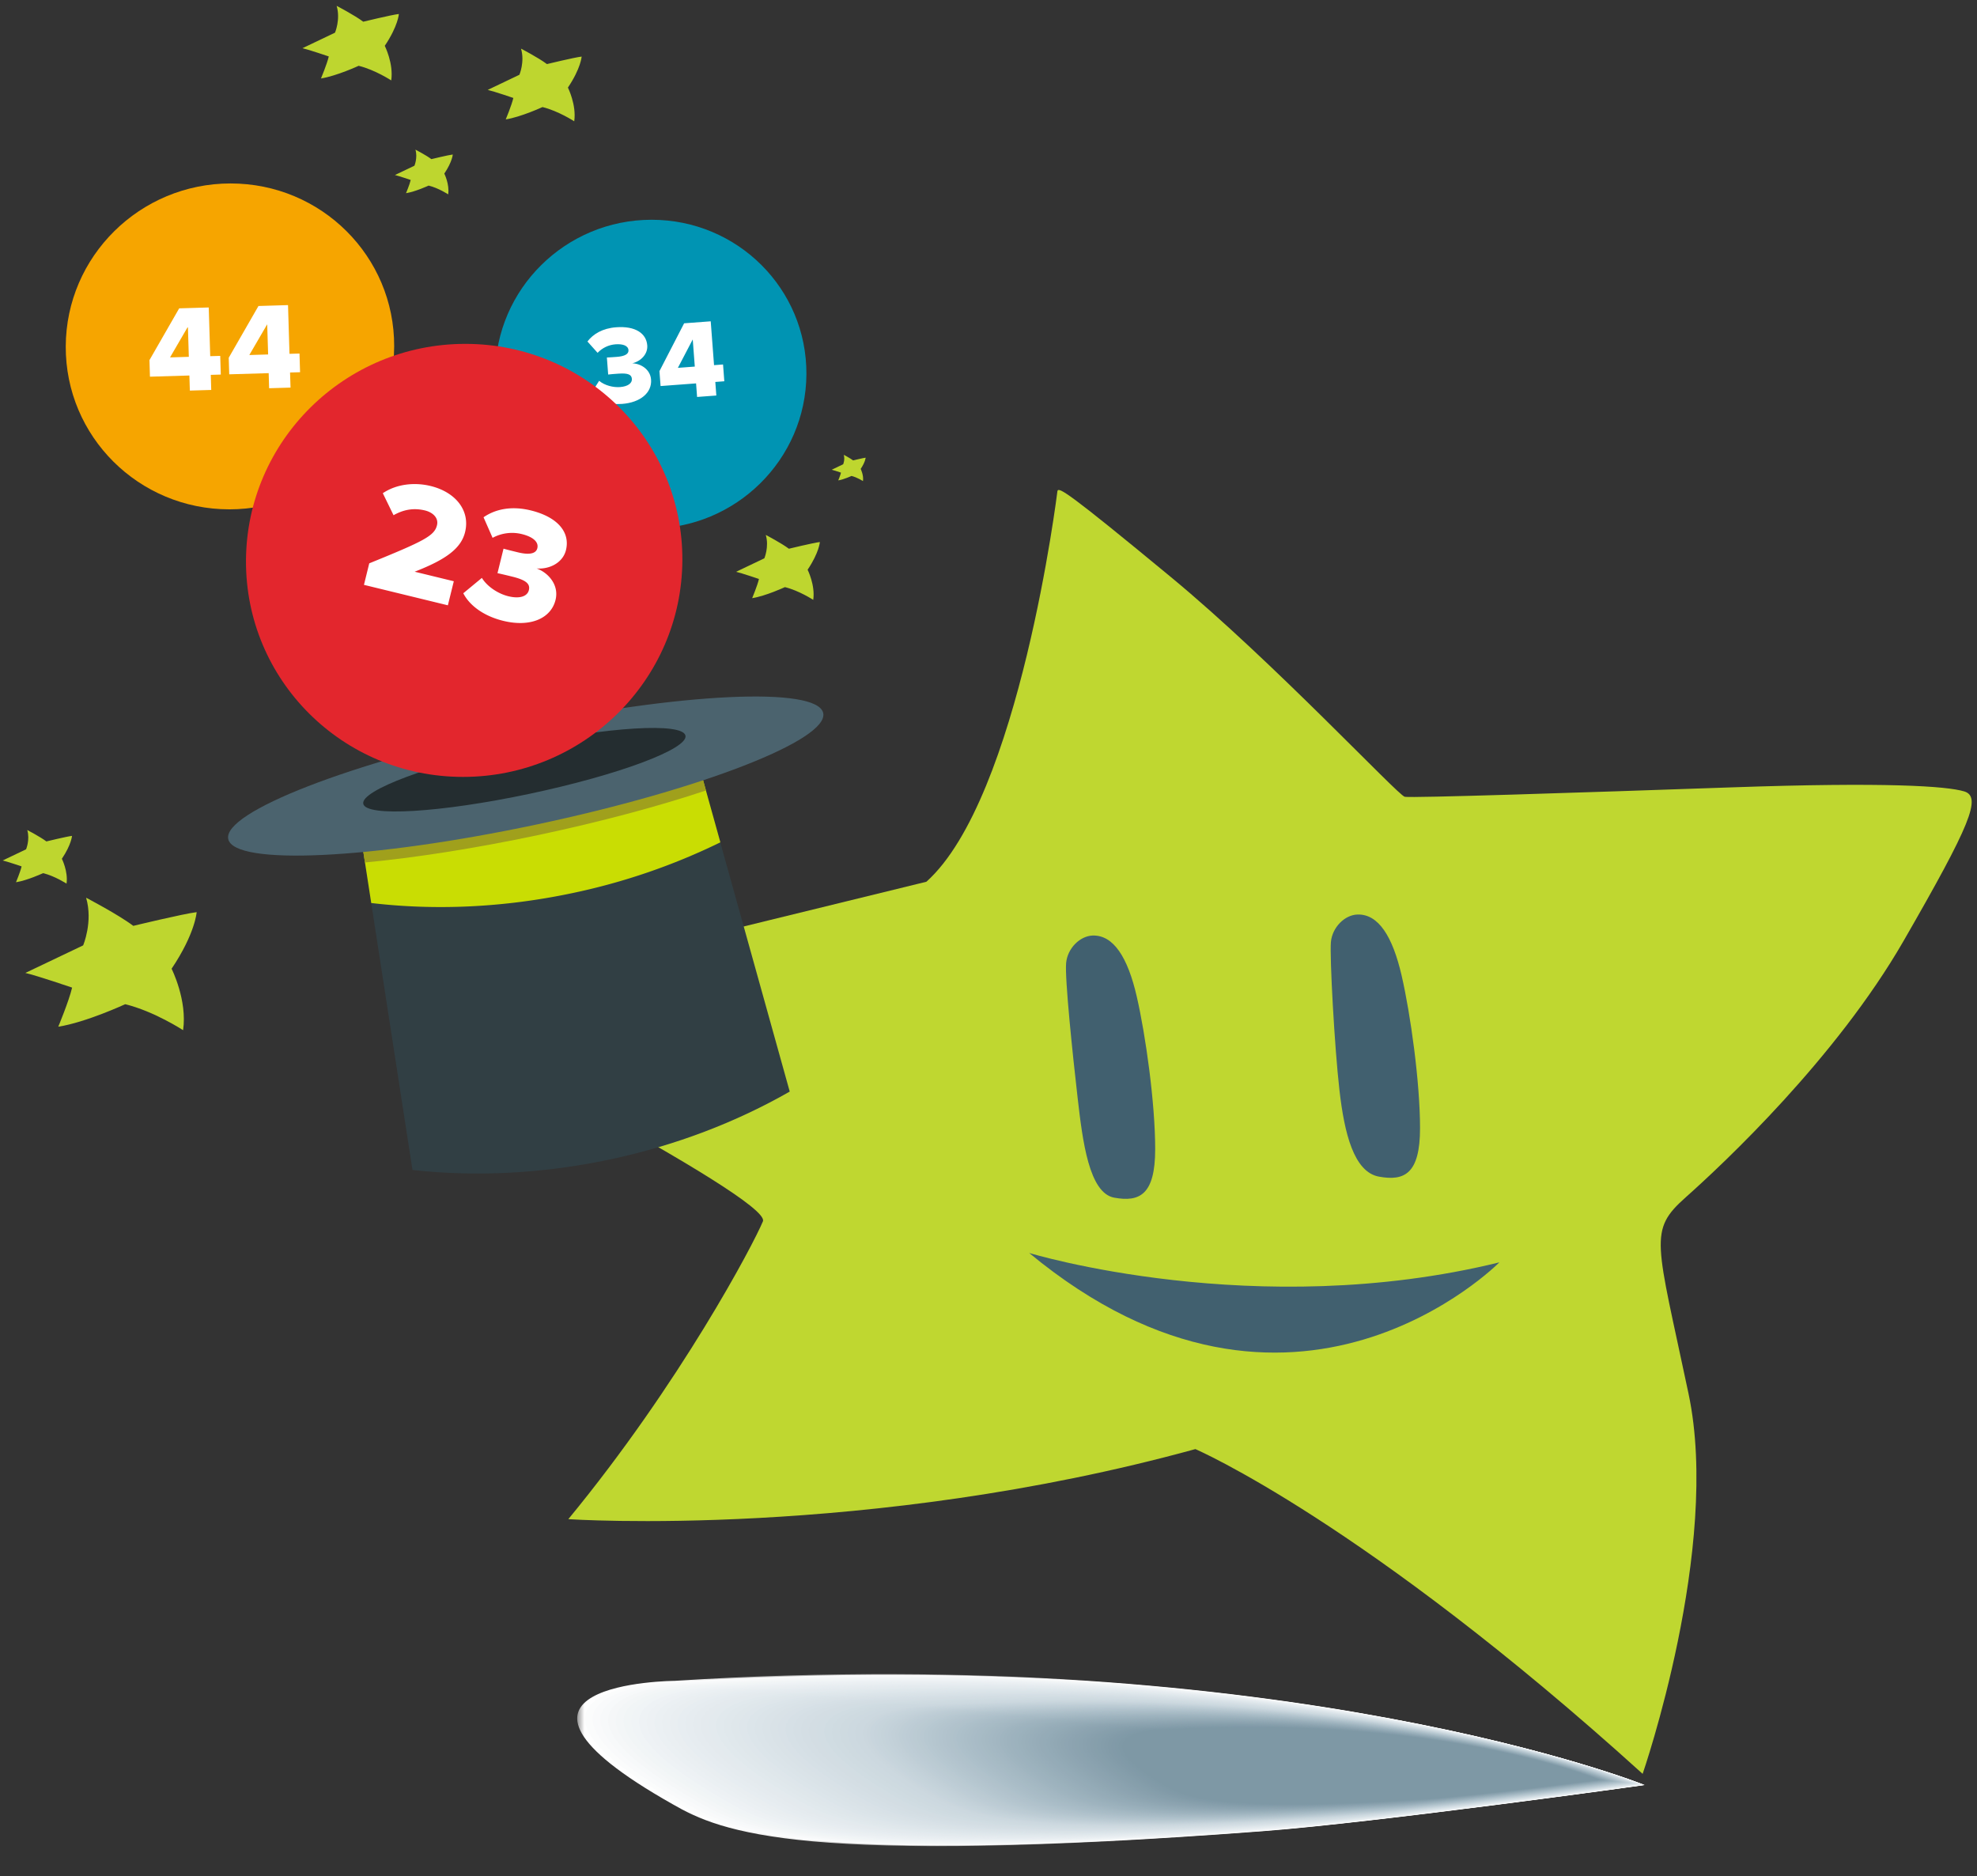  <svg width="137" height="130" fill="none" xmlns="http://www.w3.org/2000/svg" role="img" aria-label="National Lottery Mascot holding hat with lottery numbers">
            <rect width="100%" height="100%" fill="#333333" stroke="none"/>
            <path fill-rule="evenodd" clip-rule="evenodd" d="M45.043 36.624c5.955 0 10.808-4.79 10.839-10.699.03-5.908-4.772-10.698-10.727-10.698s-10.808 4.79-10.839 10.698c-.03 5.91 4.772 10.7 10.727 10.7z" fill="#0094B3"></path>
            <path d="M43.105 27.987c1.28-.095 2.08-.783 2.012-1.685-.056-.74-.75-1.115-1.302-1.128.601-.146 1.083-.64 1.038-1.24-.064-.848-.84-1.356-2.15-1.258-.948.07-1.6.468-1.995.986l.703.785c.337-.35.772-.554 1.242-.59.493-.036.875.083.899.407.02.27-.27.423-.802.463-.193.014-.594.044-.695.044l.09 1.18c.076-.014.47-.044.693-.06.701-.053.928.07.95.363.022.285-.255.523-.825.566-.448.033-1.047-.1-1.444-.435l-.603.952c.436.433 1.202.724 2.19.65zm6.535-.582l-.071-.94.624-.047-.088-1.164-.624.047-.23-3.038-1.843.138-1.71 3.314.078 1.034 2.46-.184.07.94 1.334-.1zM48.147 25.4l-1.172.088 1.03-1.969.142 1.881z" fill="#fff"></path>
            <path fill-rule="evenodd" clip-rule="evenodd" d="M15.892 35.292c6.284 0 11.398-5.055 11.423-11.29.024-6.236-5.05-11.291-11.335-11.291-6.285 0-11.4 5.055-11.424 11.29-.024 6.236 5.051 11.29 11.335 11.29z" fill="#F6A500"></path>
            <path d="M14.638 27.019l-.031-1.045.694-.021-.04-1.294-.693.02-.103-3.375-2.048.061-2.06 3.587.034 1.148 2.733-.082.032 1.045 1.482-.044zm-1.553-2.295l-1.302.04 1.239-2.13.063 2.09zm7.048 2.13L20.1 25.81l.694-.02-.04-1.294-.693.02-.102-3.376-2.048.062-2.061 3.586.034 1.148 2.734-.081.031 1.045 1.483-.044zM18.58 24.56l-1.303.039 1.24-2.13.063 2.09z" fill="#fff"></path>
            <path fill-rule="evenodd" clip-rule="evenodd" d="M5.967 62.202s2.245 1.172 3.27 1.95c0 0 3.468-.84 4.39-.95 0 0-.092 1.475-1.736 3.92 0 0 1.1 2.178.797 4.258 0 0-2.008-1.311-4.013-1.8 0 0-2.71 1.257-4.638 1.56 0 0 .74-1.77.96-2.71 0 0-2.407-.823-3.24-1.016l4.005-1.91s.695-1.63.205-3.302zM1.889 57.511s.91.475 1.324.79c0 0 1.402-.34 1.776-.384 0 0-.037.597-.702 1.586 0 0 .444.882.323 1.723 0 0-.812-.53-1.625-.727 0 0-1.097.508-1.877.63 0 0 .3-.716.388-1.097 0 0-.973-.332-1.31-.411l1.62-.773s.281-.66.083-1.337z" fill="#BED62F"></path>
            <g style="mix-blend-mode: multiply;">
               <mask id="prefix__a" maskUnits="userSpaceOnUse" x="39" y="115" width="75" height="13" style="mask-type: alpha;">
                  <path fill-rule="evenodd" clip-rule="evenodd" d="M39.999 127.916h73.979v-11.924H39.999v11.924z" fill="#fff"></path>
               </mask>
               <g mask="url(#prefix__a)">
                  <path fill-rule="evenodd" clip-rule="evenodd" d="M113.978 123.684s-24.847-9.94-67.24-7.22c0 0-15.074.111-.132 8.544 3.395 1.957 8.974 4.296 40.862 1.876 7.903-.601 26.51-3.2 26.51-3.2z" fill="#FEFEFE"></path>
               </g>
               <path fill-rule="evenodd" clip-rule="evenodd" d="M113.954 123.68s-24.652-9.867-66.73-7.17c0 0-14.96.11-.14 8.48 3.368 1.943 8.903 4.264 40.555 1.865 7.843-.596 26.315-3.175 26.315-3.175z" fill="#FBFCFC"></path>
               <path fill-rule="evenodd" clip-rule="evenodd" d="M113.93 123.676s-24.455-9.794-66.218-7.12c0 0-14.848.107-.147 8.415 3.34 1.93 8.83 4.232 40.246 1.854 7.785-.59 26.119-3.149 26.119-3.149z" fill="#F9FAFB"></path>
               <path fill-rule="evenodd" clip-rule="evenodd" d="M113.905 123.673s-24.259-9.721-65.707-7.071c0 0-14.734.106-.154 8.351 3.312 1.915 8.758 4.201 39.937 1.843 7.727-.586 25.924-3.123 25.924-3.123z" fill="#F7F9FA"></path>
               <path fill-rule="evenodd" clip-rule="evenodd" d="M113.881 123.67s-24.062-9.648-65.195-7.021c0 0-14.622.103-.162 8.286 3.285 1.901 8.686 4.169 39.629 1.831 7.668-.58 25.728-3.096 25.728-3.096z" fill="#F5F7F8"></path>
               <path fill-rule="evenodd" clip-rule="evenodd" d="M113.857 123.666s-23.866-9.575-64.684-6.971c0 0-14.51.101-.17 8.223 3.257 1.885 8.615 4.137 39.32 1.819 7.61-.575 25.534-3.071 25.534-3.071z" fill="#F3F6F7"></path>
               <path fill-rule="evenodd" clip-rule="evenodd" d="M113.833 123.662s-23.67-9.501-64.173-6.921c0 0-14.396.099-.177 8.158 3.23 1.872 8.543 4.106 39.012 1.809 7.551-.57 25.338-3.046 25.338-3.046z" fill="#F1F5F6"></path>
               <path fill-rule="evenodd" clip-rule="evenodd" d="M113.809 123.658s-23.473-9.428-63.661-6.872c0 0-14.284.098-.186 8.095 3.202 1.857 8.471 4.074 38.705 1.797 7.492-.565 25.142-3.02 25.142-3.02z" fill="#F0F4F6"></path>
               <path fill-rule="evenodd" clip-rule="evenodd" d="M113.784 123.654s-23.276-9.355-63.15-6.821c0 0-14.17.095-.194 8.03 3.176 1.842 8.4 4.042 38.397 1.786 7.433-.56 24.947-2.995 24.947-2.995z" fill="#EEF2F5"></path>
               <path fill-rule="evenodd" clip-rule="evenodd" d="M113.76 123.652s-23.08-9.283-62.639-6.773c0 0-14.057.093-.201 7.966 3.148 1.828 8.328 4.01 38.088 1.774 7.375-.554 24.752-2.967 24.752-2.967z" fill="#EDF1F4"></path>
               <path fill-rule="evenodd" clip-rule="evenodd" d="M113.736 123.648s-22.884-9.21-62.127-6.723c0 0-13.945.091-.21 7.902 3.12 1.813 8.257 3.979 37.78 1.763 7.317-.55 24.557-2.942 24.557-2.942z" fill="#EBF0F3"></path>
               <path fill-rule="evenodd" clip-rule="evenodd" d="M113.712 123.644s-22.687-9.136-61.616-6.673c0 0-13.832.09-.217 7.838 3.093 1.799 8.185 3.947 37.472 1.752 7.258-.545 24.361-2.917 24.361-2.917z" fill="#EAEFF2"></path>
               <path fill-rule="evenodd" clip-rule="evenodd" d="M113.687 123.64s-22.49-9.063-61.104-6.622c0 0-13.719.086-.224 7.773 3.065 1.784 8.112 3.915 37.163 1.74 7.199-.539 24.165-2.891 24.165-2.891z" fill="#E9EEF1"></path>
               <path fill-rule="evenodd" clip-rule="evenodd" d="M113.663 123.637s-22.293-8.99-60.592-6.573c0 0-13.606.085-.233 7.708 3.038 1.771 8.041 3.884 36.856 1.73 7.14-.534 23.969-2.865 23.969-2.865z" fill="#E7EDF1"></path>
               <path fill-rule="evenodd" clip-rule="evenodd" d="M113.638 123.633s-22.097-8.917-60.08-6.524c0 0-13.494.083-.242 7.644 3.011 1.757 7.97 3.853 36.548 1.719 7.082-.53 23.774-2.839 23.774-2.839z" fill="#E6ECF0"></path>
               <path fill-rule="evenodd" clip-rule="evenodd" d="M113.614 123.629s-21.9-8.844-59.57-6.473c0 0-13.38.081-.248 7.579 2.983 1.743 7.898 3.821 36.24 1.708 7.023-.525 23.578-2.814 23.578-2.814z" fill="#E5EBEF"></path>
               <path fill-rule="evenodd" clip-rule="evenodd" d="M113.59 123.626s-21.704-8.771-59.058-6.424c0 0-13.267.079-.256 7.516 2.955 1.727 7.826 3.789 35.93 1.696 6.965-.519 23.384-2.788 23.384-2.788z" fill="#E4EAEE"></path>
               <path fill-rule="evenodd" clip-rule="evenodd" d="M113.566 123.622s-21.508-8.698-58.547-6.375c0 0-13.154.077-.264 7.452 2.928 1.713 7.755 3.757 35.623 1.685 6.906-.514 23.188-2.762 23.188-2.762z" fill="#E3EAEE"></path>
               <path fill-rule="evenodd" clip-rule="evenodd" d="M113.542 123.619s-21.311-8.625-58.035-6.325c0 0-13.042.075-.273 7.388 2.901 1.698 7.683 3.725 35.316 1.673 6.847-.509 22.992-2.736 22.992-2.736z" fill="#E1E9ED"></path>
               <path fill-rule="evenodd" clip-rule="evenodd" d="M113.517 123.616s-21.114-8.552-57.524-6.276c0 0-12.929.073-.28 7.324 2.874 1.684 7.611 3.693 35.007 1.662 6.788-.505 22.797-2.71 22.797-2.71z" fill="#E0E8EC"></path>
               <path fill-rule="evenodd" clip-rule="evenodd" d="M113.493 123.611s-20.918-8.478-57.012-6.225c0 0-12.817.071-.288 7.259 2.846 1.67 7.539 3.662 34.699 1.651 6.729-.499 22.601-2.685 22.601-2.685z" fill="#DFE7EB"></path>
               <path fill-rule="evenodd" clip-rule="evenodd" d="M113.469 123.608s-20.722-8.406-56.501-6.176c0 0-12.703.07-.296 7.195 2.819 1.655 7.467 3.63 34.39 1.64 6.672-.494 22.407-2.659 22.407-2.659z" fill="#DEE6EB"></path>
               <path fill-rule="evenodd" clip-rule="evenodd" d="M113.444 123.604s-20.525-8.332-55.99-6.126c0 0-12.59.068-.303 7.131 2.791 1.641 7.395 3.598 34.082 1.628 6.613-.489 22.211-2.633 22.211-2.633z" fill="#DCE5EA"></path>
               <path fill-rule="evenodd" clip-rule="evenodd" d="M113.421 123.601s-20.329-8.26-55.479-6.076c0 0-12.477.064-.31 7.065 2.763 1.627 7.323 3.567 33.773 1.618 6.554-.484 22.016-2.607 22.016-2.607z" fill="#DBE4E9"></path>
               <path fill-rule="evenodd" clip-rule="evenodd" d="M113.396 123.597s-20.132-8.187-54.967-6.026c0 0-12.364.063-.32 7.002 2.737 1.612 7.253 3.535 33.467 1.605 6.495-.478 21.82-2.581 21.82-2.581z" fill="#DAE3E8"></path>
               <path fill-rule="evenodd" clip-rule="evenodd" d="M113.372 123.594s-19.936-8.114-54.456-5.977c0 0-12.251.061-.327 6.938 2.71 1.597 7.18 3.503 33.159 1.594 6.436-.474 21.624-2.555 21.624-2.555z" fill="#D9E2E7"></path>
               <path fill-rule="evenodd" clip-rule="evenodd" d="M113.348 123.589s-19.74-8.04-53.944-5.926c0 0-12.14.058-.335 6.873 2.682 1.583 7.109 3.472 32.85 1.583 6.378-.469 21.429-2.53 21.429-2.53z" fill="#D8E1E7"></path>
               <path fill-rule="evenodd" clip-rule="evenodd" d="M113.323 123.587s-19.543-7.968-53.433-5.878c0 0-12.026.057-.343 6.81 2.655 1.569 7.038 3.439 32.542 1.571 6.32-.463 21.234-2.503 21.234-2.503z" fill="#D6E0E6"></path>
               <path fill-rule="evenodd" clip-rule="evenodd" d="M113.299 123.583s-19.346-7.895-52.921-5.828c0 0-11.913.055-.35 6.745 2.626 1.554 6.965 3.408 32.233 1.561 6.26-.459 21.038-2.478 21.038-2.478z" fill="#D5DFE5"></path>
               <path fill-rule="evenodd" clip-rule="evenodd" d="M113.275 123.579s-19.15-7.821-52.41-5.777c0 0-11.8.052-.359 6.68 2.6 1.54 6.894 3.377 31.926 1.55 6.202-.454 20.843-2.453 20.843-2.453z" fill="#D4DEE4"></path>
               <path fill-rule="evenodd" clip-rule="evenodd" d="M113.251 123.576s-18.954-7.748-51.898-5.728c0 0-11.688.05-.367 6.616 2.572 1.525 6.822 3.345 31.617 1.539 6.144-.449 20.648-2.427 20.648-2.427z" fill="#D3DDE3"></path>
               <path fill-rule="evenodd" clip-rule="evenodd" d="M113.227 123.571s-18.757-7.675-51.387-5.678c0 0-11.575.048-.374 6.553 2.545 1.51 6.75 3.312 31.309 1.527 6.084-.444 20.452-2.402 20.452-2.402z" fill="#D2DDE3"></path>
               <path fill-rule="evenodd" clip-rule="evenodd" d="M113.202 123.568s-18.56-7.602-50.875-5.629c0 0-11.462.047-.383 6.488 2.518 1.497 6.679 3.282 31.001 1.517 6.026-.439 20.257-2.376 20.257-2.376z" fill="#D0DCE2"></path>
               <path fill-rule="evenodd" clip-rule="evenodd" d="M113.178 123.564s-18.364-7.529-50.364-5.578c0 0-11.349.044-.39 6.423 2.49 1.482 6.607 3.249 30.693 1.505 5.967-.434 20.061-2.35 20.061-2.35z" fill="#CFDBE1"></path>
               <path fill-rule="evenodd" clip-rule="evenodd" d="M113.154 123.561s-18.167-7.456-49.853-5.529c0 0-11.236.042-.398 6.359 2.463 1.468 6.536 3.218 30.385 1.494 5.91-.429 19.866-2.324 19.866-2.324z" fill="#CEDAE0"></path>
               <path fill-rule="evenodd" clip-rule="evenodd" d="M113.128 123.557s-17.97-7.382-49.34-5.479c0 0-11.123.04-.406 6.295 2.435 1.453 6.463 3.186 30.076 1.483 5.85-.424 19.67-2.299 19.67-2.299z" fill="#CDD9E0"></path>
               <path fill-rule="evenodd" clip-rule="evenodd" d="M113.105 123.554s-17.775-7.31-48.83-5.429c0 0-11.01.038-.414 6.23 2.408 1.439 6.392 3.155 29.769 1.472 5.791-.419 19.475-2.273 19.475-2.273z" fill="#CCD8DF"></path>
               <path fill-rule="evenodd" clip-rule="evenodd" d="M113.081 123.55s-17.578-7.237-48.318-5.38c0 0-10.898.036-.422 6.166 2.38 1.425 6.32 3.124 29.46 1.46 5.733-.413 19.28-2.246 19.28-2.246z" fill="#CBD7DE"></path>
               <path fill-rule="evenodd" clip-rule="evenodd" d="M113.049 123.547s-17.484-7.2-48.062-5.354c0 0-10.84.036-.42 6.134 2.367 1.417 6.287 3.107 29.305 1.454 5.702-.412 19.177-2.234 19.177-2.234z" fill="#CAD6DD"></path>
               <path fill-rule="evenodd" clip-rule="evenodd" d="M113.017 123.543s-17.391-7.162-47.808-5.327c0 0-10.782.035-.417 6.102 2.355 1.409 6.253 3.09 29.149 1.446 5.672-.409 19.076-2.221 19.076-2.221z" fill="#C8D5DD"></path>
               <path fill-rule="evenodd" clip-rule="evenodd" d="M112.986 123.541s-17.299-7.125-47.553-5.301c0 0-10.725.034-.416 6.068 2.343 1.403 6.22 3.075 28.994 1.441 5.642-.406 18.975-2.208 18.975-2.208z" fill="#C7D4DC"></path>
               <path fill-rule="evenodd" clip-rule="evenodd" d="M112.953 123.537s-17.205-7.087-47.297-5.275c0 0-10.667.034-.414 6.037 2.33 1.395 6.186 3.058 28.839 1.434 5.611-.404 18.872-2.196 18.872-2.196z" fill="#C6D4DB"></path>
               <path fill-rule="evenodd" clip-rule="evenodd" d="M112.922 123.533s-17.112-7.05-47.042-5.248c0 0-10.61.032-.412 6.004 2.317 1.387 6.153 3.042 28.683 1.427 5.581-.401 18.771-2.183 18.771-2.183z" fill="#C5D3DA"></path>
               <path fill-rule="evenodd" clip-rule="evenodd" d="M112.89 123.531s-17.02-7.012-46.787-5.222c0 0-10.553.032-.41 5.97 2.304 1.381 6.119 3.026 28.527 1.422 5.552-.398 18.67-2.17 18.67-2.17z" fill="#C4D2DA"></path>
               <path fill-rule="evenodd" clip-rule="evenodd" d="M112.859 123.527s-16.926-6.974-46.532-5.196c0 0-10.495.032-.408 5.939 2.291 1.373 6.085 3.01 28.371 1.415 5.521-.396 18.569-2.158 18.569-2.158z" fill="#C3D1D9"></path>
               <path fill-rule="evenodd" clip-rule="evenodd" d="M112.827 123.524s-16.834-6.938-46.277-5.169c0 0-10.438.031-.406 5.906 2.279 1.365 6.052 2.993 28.216 1.408 5.491-.394 18.467-2.145 18.467-2.145z" fill="#C2D0D8"></path>
               <path fill-rule="evenodd" clip-rule="evenodd" d="M112.794 123.521s-16.74-6.9-46.021-5.144c0 0-10.38.03-.405 5.873 2.267 1.359 6.019 2.977 28.061 1.402 5.461-.391 18.365-2.131 18.365-2.131z" fill="#C1CFD7"></path>
               <path fill-rule="evenodd" clip-rule="evenodd" d="M112.763 123.517s-16.647-6.862-45.766-5.116c0 0-10.323.029-.403 5.84 2.254 1.351 5.986 2.961 27.906 1.396 5.43-.389 18.263-2.12 18.263-2.12z" fill="#BFCED6"></path>
               <path fill-rule="evenodd" clip-rule="evenodd" d="M112.732 123.515s-16.554-6.826-45.511-5.091c0 0-10.266.029-.401 5.808 2.241 1.343 5.952 2.945 27.75 1.39 5.4-.387 18.162-2.107 18.162-2.107z" fill="#BECDD6"></path>
               <path fill-rule="evenodd" clip-rule="evenodd" d="M112.699 123.51s-16.46-6.788-45.255-5.063c0 0-10.208.027-.4 5.775 2.23 1.336 5.92 2.929 27.595 1.383 5.37-.384 18.06-2.095 18.06-2.095z" fill="#BDCCD5"></path>
               <path fill-rule="evenodd" clip-rule="evenodd" d="M112.668 123.508s-16.368-6.75-45-5.038c0 0-10.151.028-.398 5.742 2.216 1.329 5.885 2.913 27.44 1.377 5.339-.382 17.958-2.081 17.958-2.081z" fill="#BCCBD4"></path>
               <path fill-rule="evenodd" clip-rule="evenodd" d="M112.636 123.505s-16.275-6.714-44.746-5.012c0 0-10.093.026-.395 5.711 2.203 1.32 5.852 2.895 27.284 1.369 5.309-.379 17.857-2.068 17.857-2.068z" fill="#BBCBD3"></path>
               <path fill-rule="evenodd" clip-rule="evenodd" d="M112.604 123.501s-16.182-6.676-44.49-4.986c0 0-10.036.027-.394 5.678 2.19 1.314 5.818 2.88 27.128 1.364 5.28-.377 17.756-2.056 17.756-2.056z" fill="#BACAD2"></path>
               <path fill-rule="evenodd" clip-rule="evenodd" d="M112.572 123.498s-16.088-6.638-44.235-4.959c0 0-9.978.026-.391 5.645 2.178 1.306 5.785 2.863 26.973 1.357 5.249-.374 17.653-2.043 17.653-2.043z" fill="#B9C9D2"></path>
               <path fill-rule="evenodd" clip-rule="evenodd" d="M112.541 123.494s-15.996-6.601-43.98-4.933c0 0-9.92.026-.39 5.613 2.166 1.299 5.752 2.848 26.818 1.351 5.218-.372 17.552-2.031 17.552-2.031z" fill="#B7C8D1"></path>
               <path fill-rule="evenodd" clip-rule="evenodd" d="M112.509 123.491s-15.903-6.563-43.725-4.906c0 0-9.863.024-.388 5.58 2.153 1.291 5.718 2.831 26.662 1.344 5.189-.37 17.451-2.018 17.451-2.018z" fill="#B6C7D0"></path>
               <path fill-rule="evenodd" clip-rule="evenodd" d="M112.477 123.488s-15.81-6.526-43.469-4.88c0 0-9.806.023-.386 5.547 2.14 1.285 5.684 2.815 26.506 1.339 5.159-.368 17.349-2.006 17.349-2.006z" fill="#B5C6CF"></path>
               <path fill-rule="evenodd" clip-rule="evenodd" d="M112.446 123.485s-15.716-6.488-43.214-4.854c0 0-9.749.023-.384 5.515 2.127 1.277 5.65 2.799 26.35 1.332 5.129-.365 17.248-1.993 17.248-1.993z" fill="#B4C5CE"></path>
               <path fill-rule="evenodd" clip-rule="evenodd" d="M112.414 123.481s-15.624-6.451-42.96-4.827c0 0-9.69.022-.381 5.482 2.115 1.269 5.617 2.782 26.195 1.325 5.098-.363 17.146-1.98 17.146-1.98z" fill="#B3C4CE"></path>
               <path fill-rule="evenodd" clip-rule="evenodd" d="M112.382 123.478s-15.53-6.413-42.705-4.801c0 0-9.633.021-.38 5.449 2.103 1.262 5.585 2.767 26.04 1.32 5.068-.361 17.045-1.968 17.045-1.968z" fill="#B2C3CD"></path>
               <path fill-rule="evenodd" clip-rule="evenodd" d="M112.35 123.475s-15.437-6.376-42.449-4.775c0 0-9.575.021-.378 5.418 2.09 1.254 5.55 2.75 25.885 1.312 5.037-.358 16.942-1.955 16.942-1.955z" fill="#B1C2CC"></path>
               <path fill-rule="evenodd" clip-rule="evenodd" d="M112.318 123.471s-15.344-6.338-42.194-4.748c0 0-9.518.02-.376 5.384 2.077 1.247 5.517 2.734 25.73 1.307 5.006-.356 16.84-1.943 16.84-1.943z" fill="#B0C2CB"></path>
               <path fill-rule="evenodd" clip-rule="evenodd" d="M112.287 123.468s-15.251-6.301-41.939-4.722c0 0-9.46.019-.374 5.352 2.064 1.24 5.484 2.717 25.574 1.299 4.976-.353 16.739-1.929 16.739-1.929z" fill="#AFC1CB"></path>
               <path fill-rule="evenodd" clip-rule="evenodd" d="M112.255 123.464s-15.158-6.263-41.683-4.696c0 0-9.403.019-.372 5.32 2.051 1.232 5.45 2.701 25.418 1.293 4.946-.35 16.637-1.917 16.637-1.917z" fill="#ADC0CA"></path>
               <path fill-rule="evenodd" clip-rule="evenodd" d="M112.223 123.461s-15.065-6.226-41.428-4.669c0 0-9.346.018-.37 5.287 2.039 1.225 5.416 2.685 25.262 1.287 4.916-.349 16.536-1.905 16.536-1.905z" fill="#ACBFC9"></path>
               <path fill-rule="evenodd" clip-rule="evenodd" d="M112.191 123.458s-14.972-6.188-41.173-4.643c0 0-9.289.018-.368 5.254 2.026 1.217 5.382 2.669 25.106 1.28 4.887-.346 16.435-1.891 16.435-1.891z" fill="#ABBEC8"></path>
               <path fill-rule="evenodd" clip-rule="evenodd" d="M112.16 123.455s-14.88-6.151-40.918-4.616c0 0-9.231.016-.367 5.221 2.014 1.21 5.35 2.653 24.952 1.274 4.856-.343 16.333-1.879 16.333-1.879z" fill="#AABDC7"></path>
               <path fill-rule="evenodd" clip-rule="evenodd" d="M112.128 123.451s-14.785-6.113-40.662-4.59c0 0-9.174.016-.365 5.189 2.001 1.202 5.316 2.636 24.796 1.268 4.826-.342 16.231-1.867 16.231-1.867z" fill="#A9BCC7"></path>
               <path fill-rule="evenodd" clip-rule="evenodd" d="M112.096 123.449s-14.693-6.077-40.407-4.565c0 0-9.116.016-.363 5.157 1.988 1.195 5.282 2.62 24.64 1.261 4.796-.339 16.13-1.853 16.13-1.853z" fill="#A8BBC6"></path>
               <path fill-rule="evenodd" clip-rule="evenodd" d="M112.064 123.445s-14.6-6.038-40.151-4.537c0 0-9.06.014-.361 5.124 1.975 1.187 5.25 2.604 24.485 1.254 4.765-.336 16.027-1.841 16.027-1.841z" fill="#A7BBC5"></path>
               <path fill-rule="evenodd" clip-rule="evenodd" d="M112.033 123.442s-14.507-6.002-39.897-4.512c0 0-9.002.014-.36 5.091 1.963 1.181 5.216 2.588 24.33 1.249 4.735-.334 15.927-1.828 15.927-1.828z" fill="#A6BAC4"></path>
               <path fill-rule="evenodd" clip-rule="evenodd" d="M112.001 123.439s-14.413-5.965-39.642-4.485c0 0-8.943.013-.357 5.058 1.95 1.173 5.183 2.572 24.174 1.242 4.705-.331 15.825-1.815 15.825-1.815z" fill="#A5B9C3"></path>
               <path fill-rule="evenodd" clip-rule="evenodd" d="M111.969 123.435s-14.32-5.926-39.387-4.459c0 0-8.886.012-.355 5.026 1.938 1.166 5.149 2.556 24.018 1.236 4.675-.33 15.724-1.803 15.724-1.803z" fill="#A4B8C3"></path>
               <path fill-rule="evenodd" clip-rule="evenodd" d="M111.938 123.432s-14.228-5.889-39.132-4.433c0 0-8.829.012-.353 4.994 1.925 1.157 5.115 2.538 23.863 1.228 4.644-.326 15.622-1.789 15.622-1.789z" fill="#A3B7C2"></path>
               <path fill-rule="evenodd" clip-rule="evenodd" d="M111.905 123.429s-14.134-5.852-38.876-4.407c0 0-8.771.012-.351 4.962 1.912 1.151 5.082 2.523 23.707 1.223 4.614-.325 15.52-1.778 15.52-1.778z" fill="#A2B6C1"></path>
               <path fill-rule="evenodd" clip-rule="evenodd" d="M111.873 123.425s-14.04-5.814-38.62-4.38c0 0-8.715.011-.35 4.928 1.9 1.144 5.048 2.507 23.552 1.217 4.583-.322 15.418-1.765 15.418-1.765z" fill="#A0B5C0"></path>
               <path fill-rule="evenodd" clip-rule="evenodd" d="M111.843 123.422s-13.949-5.777-38.366-4.354c0 0-8.657.011-.348 4.896 1.888 1.137 5.015 2.491 23.397 1.21 4.553-.319 15.317-1.752 15.317-1.752z" fill="#9FB4BF"></path>
               <path fill-rule="evenodd" clip-rule="evenodd" d="M111.81 123.42s-13.855-5.74-38.11-4.328c0 0-8.6.009-.346 4.863 1.875 1.129 4.982 2.475 23.242 1.204 4.522-.318 15.214-1.739 15.214-1.739z" fill="#9EB3BE"></path>
               <path fill-rule="evenodd" clip-rule="evenodd" d="M111.778 123.416s-13.762-5.701-37.855-4.301c0 0-8.542.008-.344 4.83 1.862 1.122 4.948 2.459 23.086 1.198 4.493-.315 15.113-1.727 15.113-1.727z" fill="#9DB2BE"></path>
               <path fill-rule="evenodd" clip-rule="evenodd" d="M111.746 123.412s-13.67-5.664-37.6-4.275c0 0-8.484.008-.342 4.798 1.849 1.115 4.915 2.442 22.93 1.191 4.463-.312 15.012-1.714 15.012-1.714z" fill="#9CB2BD"></path>
               <path fill-rule="evenodd" clip-rule="evenodd" d="M111.715 123.409s-13.577-5.627-37.345-4.248c0 0-8.427.008-.34 4.765 1.836 1.107 4.88 2.426 22.774 1.184 4.433-.31 14.911-1.701 14.911-1.701z" fill="#9BB1BC"></path>
               <path fill-rule="evenodd" clip-rule="evenodd" d="M111.683 123.406s-13.483-5.589-37.09-4.222c0 0-8.369.007-.338 4.732 1.824 1.1 4.848 2.41 22.62 1.179 4.402-.308 14.808-1.689 14.808-1.689z" fill="#9AB0BB"></path>
               <path fill-rule="evenodd" clip-rule="evenodd" d="M111.651 123.402s-13.39-5.552-36.834-4.195c0 0-8.312.006-.337 4.7 1.812 1.091 4.815 2.393 22.464 1.171 4.372-.305 14.707-1.676 14.707-1.676z" fill="#99AFBA"></path>
               <path fill-rule="evenodd" clip-rule="evenodd" d="M111.62 123.399s-13.297-5.515-36.58-4.17c0 0-8.254.006-.335 4.668 1.8 1.084 4.782 2.377 22.31 1.165 4.341-.302 14.605-1.663 14.605-1.663z" fill="#98AEBA"></path>
               <path fill-rule="evenodd" clip-rule="evenodd" d="M111.588 123.396s-13.204-5.477-36.325-4.143c0 0-8.197.005-.333 4.635 1.787 1.077 4.748 2.362 22.154 1.159 4.311-.3 14.504-1.651 14.504-1.651z" fill="#97ADB9"></path>
               <path fill-rule="evenodd" clip-rule="evenodd" d="M111.556 123.393s-13.11-5.44-36.069-4.117c0 0-8.14.004-.33 4.603 1.773 1.069 4.714 2.344 21.997 1.151 4.281-.296 14.402-1.637 14.402-1.637z" fill="#96ACB8"></path>
               <path fill-rule="evenodd" clip-rule="evenodd" d="M111.525 123.39s-13.018-5.403-35.814-4.091c0 0-8.082.004-.33 4.57 1.762 1.062 4.682 2.329 21.843 1.146 4.251-.295 14.301-1.625 14.301-1.625z" fill="#95ABB7"></path>
               <path fill-rule="evenodd" clip-rule="evenodd" d="M111.493 123.386s-12.925-5.365-35.56-4.065c0 0-8.024.003-.326 4.538 1.749 1.055 4.647 2.313 21.687 1.14 4.22-.293 14.199-1.613 14.199-1.613z" fill="#94ABB7"></path>
               <path fill-rule="evenodd" clip-rule="evenodd" d="M111.461 123.383s-12.832-5.327-35.304-4.038c0 0-7.967.002-.325 4.504 1.735 1.048 4.614 2.297 21.53 1.134 4.192-.29 14.099-1.6 14.099-1.6z" fill="#93AAB6"></path>
               <path fill-rule="evenodd" clip-rule="evenodd" d="M111.429 123.379s-12.738-5.29-35.048-4.012c0 0-7.91.002-.324 4.473 1.724 1.04 4.58 2.28 21.376 1.127 4.16-.288 13.996-1.588 13.996-1.588z" fill="#92A9B5"></path>
               <path fill-rule="evenodd" clip-rule="evenodd" d="M111.398 123.376s-12.645-5.253-34.793-3.985c0 0-7.853 0-.322 4.439 1.71 1.033 4.547 2.265 21.22 1.121 4.131-.286 13.895-1.575 13.895-1.575z" fill="#91A8B4"></path>
               <path fill-rule="evenodd" clip-rule="evenodd" d="M111.366 123.373s-12.552-5.215-34.538-3.96c0 0-7.795.001-.32 4.407 1.698 1.026 4.513 2.248 21.065 1.114 4.1-.282 13.793-1.561 13.793-1.561z" fill="#90A7B3"></path>
               <path fill-rule="evenodd" clip-rule="evenodd" d="M111.334 123.369s-12.459-5.177-34.282-3.933c0 0-7.738 0-.318 4.375 1.685 1.017 4.48 2.231 20.909 1.107 4.07-.28 13.691-1.549 13.691-1.549z" fill="#8FA6B2"></path>
               <path fill-rule="evenodd" clip-rule="evenodd" d="M111.302 123.366s-12.366-5.14-34.028-3.906c0 0-7.68-.002-.316 4.341 1.673 1.011 4.447 2.216 20.754 1.101 4.04-.277 13.59-1.536 13.59-1.536z" fill="#8EA5B2"></path>
               <path fill-rule="evenodd" clip-rule="evenodd" d="M111.27 123.364s-12.273-5.103-33.773-3.881c0 0-7.622-.002-.314 4.309 1.66 1.003 4.413 2.2 20.599 1.095 4.009-.276 13.488-1.523 13.488-1.523z" fill="#8DA4B1"></path>
               <path fill-rule="evenodd" clip-rule="evenodd" d="M111.239 123.36s-12.18-5.065-33.518-3.853c0 0-7.565-.004-.312 4.276 1.648.996 4.38 2.183 20.443 1.089 3.979-.274 13.387-1.512 13.387-1.512z" fill="#8CA3B0"></path>
               <path fill-rule="evenodd" clip-rule="evenodd" d="M111.207 123.357s-12.087-5.028-33.262-3.828c0 0-7.507-.003-.31 4.244 1.634.988 4.346 2.166 20.287 1.083 3.949-.272 13.285-1.499 13.285-1.499z" fill="#8BA3AF"></path>
               <path fill-rule="evenodd" clip-rule="evenodd" d="M111.175 123.352s-11.994-4.99-33.007-3.801c0 0-7.45-.003-.308 4.211 1.622.982 4.313 2.151 20.132 1.076 3.918-.268 13.183-1.486 13.183-1.486z" fill="#8AA2AF"></path>
               <path fill-rule="evenodd" clip-rule="evenodd" d="M111.143 123.35s-11.901-4.953-32.752-3.775c0 0-7.392-.005-.307 4.179 1.61.974 4.28 2.134 19.977 1.069 3.888-.266 13.082-1.473 13.082-1.473z" fill="#89A1AE"></path>
               <path fill-rule="evenodd" clip-rule="evenodd" d="M111.112 123.347s-11.808-4.916-32.497-3.749c0 0-7.335-.005-.305 4.146 1.597.967 4.247 2.119 19.822 1.063 3.857-.263 12.98-1.46 12.98-1.46z" fill="#88A0AD"></path>
               <path fill-rule="evenodd" clip-rule="evenodd" d="M111.08 123.343s-11.715-4.878-32.241-3.723c0 0-7.278-.005-.303 4.115 1.584.959 4.213 2.102 19.666 1.056 3.827-.261 12.878-1.448 12.878-1.448z" fill="#879FAC"></path>
               <path fill-rule="evenodd" clip-rule="evenodd" d="M111.048 123.34s-11.622-4.841-31.987-3.696c0 0-7.22-.007-.3 4.081 1.571.952 4.18 2.086 19.51 1.05 3.797-.259 12.777-1.435 12.777-1.435z" fill="#869FAB"></path>
               <path fill-rule="evenodd" clip-rule="evenodd" d="M111.016 123.337s-11.529-4.804-31.731-3.671c0 0-7.163-.006-.3 4.049 1.56.945 4.146 2.07 19.355 1.044 3.767-.257 12.676-1.422 12.676-1.422z" fill="#859EAB"></path>
               <path fill-rule="evenodd" clip-rule="evenodd" d="M110.984 123.333s-11.435-4.766-31.475-3.643c0 0-7.106-.008-.297 4.015 1.546.938 4.112 2.054 19.199 1.038 3.736-.254 12.573-1.41 12.573-1.41z" fill="#849DAA"></path>
               <path fill-rule="evenodd" clip-rule="evenodd" d="M110.953 123.33s-11.342-4.728-31.22-3.617c0 0-7.048-.009-.296 3.983 1.534.93 4.079 2.037 19.044 1.031 3.707-.252 12.472-1.397 12.472-1.397z" fill="#839CA9"></path>
               <path fill-rule="evenodd" clip-rule="evenodd" d="M110.921 123.328s-11.25-4.691-30.966-3.592c0 0-6.99-.009-.293 3.952 1.521.921 4.046 2.02 18.889 1.024 3.676-.25 12.37-1.384 12.37-1.384z" fill="#829BA8"></path>
               <path fill-rule="evenodd" clip-rule="evenodd" d="M110.89 123.323s-11.157-4.654-30.71-3.564c0 0-6.934-.01-.292 3.918 1.508.915 4.012 2.005 18.733 1.018 3.646-.247 12.269-1.372 12.269-1.372z" fill="#819AA8"></path>
               <path fill-rule="evenodd" clip-rule="evenodd" d="M110.857 123.321s-11.063-4.616-30.455-3.539c0 0-6.875-.01-.29 3.886 1.496.907 3.98 1.989 18.578 1.012 3.616-.245 12.167-1.359 12.167-1.359z" fill="#809AA7"></path>
               <path fill-rule="evenodd" clip-rule="evenodd" d="M110.826 123.318s-10.97-4.579-30.2-3.512c0 0-6.818-.012-.288 3.853 1.484.9 3.945 1.972 18.422 1.004 3.586-.242 12.066-1.345 12.066-1.345z" fill="#7F99A6"></path>
               <path fill-rule="evenodd" clip-rule="evenodd" d="M110.794 123.314s-10.878-4.542-29.945-3.486c0 0-6.76-.011-.286 3.82 1.47.893 3.912 1.957 18.267.999 3.555-.239 11.964-1.333 11.964-1.333z" fill="#7E98A5"></path>
            </g>
            <path d="M136.116 54.836c-1.215-.369-5.429-.654-16.109-.281-10.677.373-22.194.746-22.66.654-.467-.092-9.083-9.337-16.202-15.22-7.119-5.881-7.775-6.255-7.867-5.973 0 0-2.62 21.29-9.083 27.08l-36.237 8.867s25.566 13.073 24.91 14.662c-.656 1.584-5.715 11.202-13.485 20.636 0 0 20.696 1.4 43.453-4.855 0 0 11.707 5.039 30.994 22.502 0 0 5.433-15.689 3.183-26.33-2.245-10.645-2.809-11.3-.185-13.63 2.624-2.335 10.395-9.618 15.079-17.743 4.68-8.121 5.424-9.991 4.209-10.37z" fill="#BFD730"></path>
            <path d="M71.32 86.817s15.707 4.79 32.582.65c-.004 0-14.28 14.496-32.583-.65zM94.067 63.366c-.887.028-1.746.89-1.839 1.903-.092 1.013.25 7.291.592 10.272.341 2.98.997 5.675 2.744 5.988 1.75.318 2.84-.189 2.84-3.358 0-3.17-.655-7.895-1.279-10.59-.624-2.695-1.603-4.26-3.058-4.215zM75.717 64.822c-.887.032-1.746.89-1.838 1.903-.098 1.064.452 6.347.799 9.36.342 2.98.79 6.582 2.536 6.9 1.746.318 2.837-.189 2.837-3.363 0-3.169-.657-7.89-1.28-10.585-.62-2.69-1.603-4.26-3.054-4.215z" fill="#41606F"></path>
            <path fill-rule="evenodd" clip-rule="evenodd" d="M25.07 58.33l3.514 22.737c4.322.476 8.947.272 13.646-.723 4.59-.97 8.806-2.6 12.496-4.71l-6.39-22.927-23.265 5.623z" fill="#313F44"></path>
            <path fill-rule="evenodd" clip-rule="evenodd" d="M25.072 58.334l.654 4.235c4.409.52 9.142.328 13.952-.69a43.81 43.81 0 0010.242-3.515l-1.576-5.656-23.273 5.626z" fill="#C9DD03"></path>
            <path fill-rule="evenodd" clip-rule="evenodd" d="M25.071 58.337l.22 1.422c3.44-.324 7.587-.964 12.011-1.9 4.366-.925 8.366-2.004 11.618-3.088l-.574-2.063-23.275 5.63z" fill="#A0A01C"></path>
            <path fill-rule="evenodd" clip-rule="evenodd" d="M35.713 50.407c11.385-2.41 20.936-2.858 21.333-1 .397 1.86-8.511 5.32-19.897 7.73-11.385 2.41-20.936 2.858-21.332 1-.397-1.859 8.511-5.32 19.896-7.73z" fill="#4B636E"></path>
            <path fill-rule="evenodd" clip-rule="evenodd" d="M35.981 51.662c6.165-1.305 11.322-1.615 11.52-.693.196.922-4.642 2.728-10.807 4.033-6.165 1.305-11.323 1.616-11.52.694-.196-.923 4.642-2.729 10.807-4.034z" fill="#242D30"></path>
            <path fill-rule="evenodd" clip-rule="evenodd" d="M32.087 53.831c8.35 0 15.156-6.717 15.199-15.002.043-8.286-6.691-15.003-15.042-15.003-8.35 0-15.155 6.717-15.198 15.003-.044 8.285 6.69 15.002 15.041 15.002z" fill="#E3262D"></path>
            <path d="M31.036 41.94l.411-1.666-2.713-.661c2.164-.84 3.214-1.608 3.494-2.742.367-1.489-.648-2.773-2.394-3.198-1.034-.252-2.303-.173-3.306.501l.743 1.525c.657-.37 1.357-.53 2.18-.33.544.134.957.517.83 1.028-.18.733-.907 1.098-4.693 2.637l-.367 1.49 5.815 1.417zm3.849 1.08c1.846.45 3.29-.152 3.612-1.452.263-1.066-.543-1.91-1.313-2.18.914.069 1.82-.405 2.035-1.272.301-1.222-.555-2.291-2.446-2.752-1.367-.333-2.47-.072-3.265.477l.627 1.425a2.833 2.833 0 012.022-.261c.711.173 1.193.514 1.078.98-.096.39-.576.473-1.344.286-.278-.068-.856-.209-.998-.255l-.419 1.7c.114.016.681.154 1.004.233 1.011.247 1.273.522 1.17.945-.102.41-.602.619-1.424.418-.645-.157-1.427-.618-1.832-1.27l-1.288 1.064c.413.807 1.358 1.567 2.78 1.914z" fill="#fff"></path>
            <path fill-rule="evenodd" clip-rule="evenodd" d="M23.33.406s1.263.66 1.84 1.098c0 0 1.952-.474 2.47-.535 0 0-.051.83-.977 2.206 0 0 .619 1.226.448 2.397 0 0-1.128-.738-2.258-1.013 0 0-1.525.706-2.61.877 0 0 .417-.997.54-1.525 0 0-1.354-.463-1.822-.572l2.253-1.075s.392-.917.115-1.858zM28.788 10.368s.759.395 1.105.658c0 0 1.171-.284 1.482-.32 0 0-.03.497-.586 1.323 0 0 .371.736.269 1.438 0 0-.677-.443-1.355-.608 0 0-.915.424-1.566.527 0 0 .25-.598.324-.915 0 0-.813-.278-1.093-.344l1.351-.645s.235-.55.07-1.114zM36.105 3.37s1.233.643 1.795 1.07c0 0 1.902-.461 2.406-.52 0 0-.05.808-.952 2.149 0 0 .604 1.195.438 2.336 0 0-1.1-.719-2.201-.987 0 0-1.487.689-2.544.855 0 0 .406-.971.526-1.486 0 0-1.32-.452-1.775-.558l2.195-1.048s.382-.894.112-1.81zM53.067 37.065s1.098.575 1.6.956c0 0 1.696-.411 2.147-.465 0 0-.045.723-.849 1.92 0 0 .539 1.069.39 2.088 0 0-.982-.643-1.963-.883 0 0-1.326.616-2.269.765 0 0 .363-.868.47-1.329 0 0-1.178-.403-1.585-.498l1.959-.935s.34-.8.1-1.619zM58.47 31.514s.445.232.648.387c0 0 .686-.167.868-.189 0 0-.017.293-.343.778 0 0 .218.432.158.845 0 0-.397-.26-.795-.357 0 0-.536.249-.918.308 0 0 .147-.35.19-.537 0 0-.476-.163-.641-.202l.792-.379s.139-.323.04-.654z" fill="#BED62F"></path>
         </svg>
